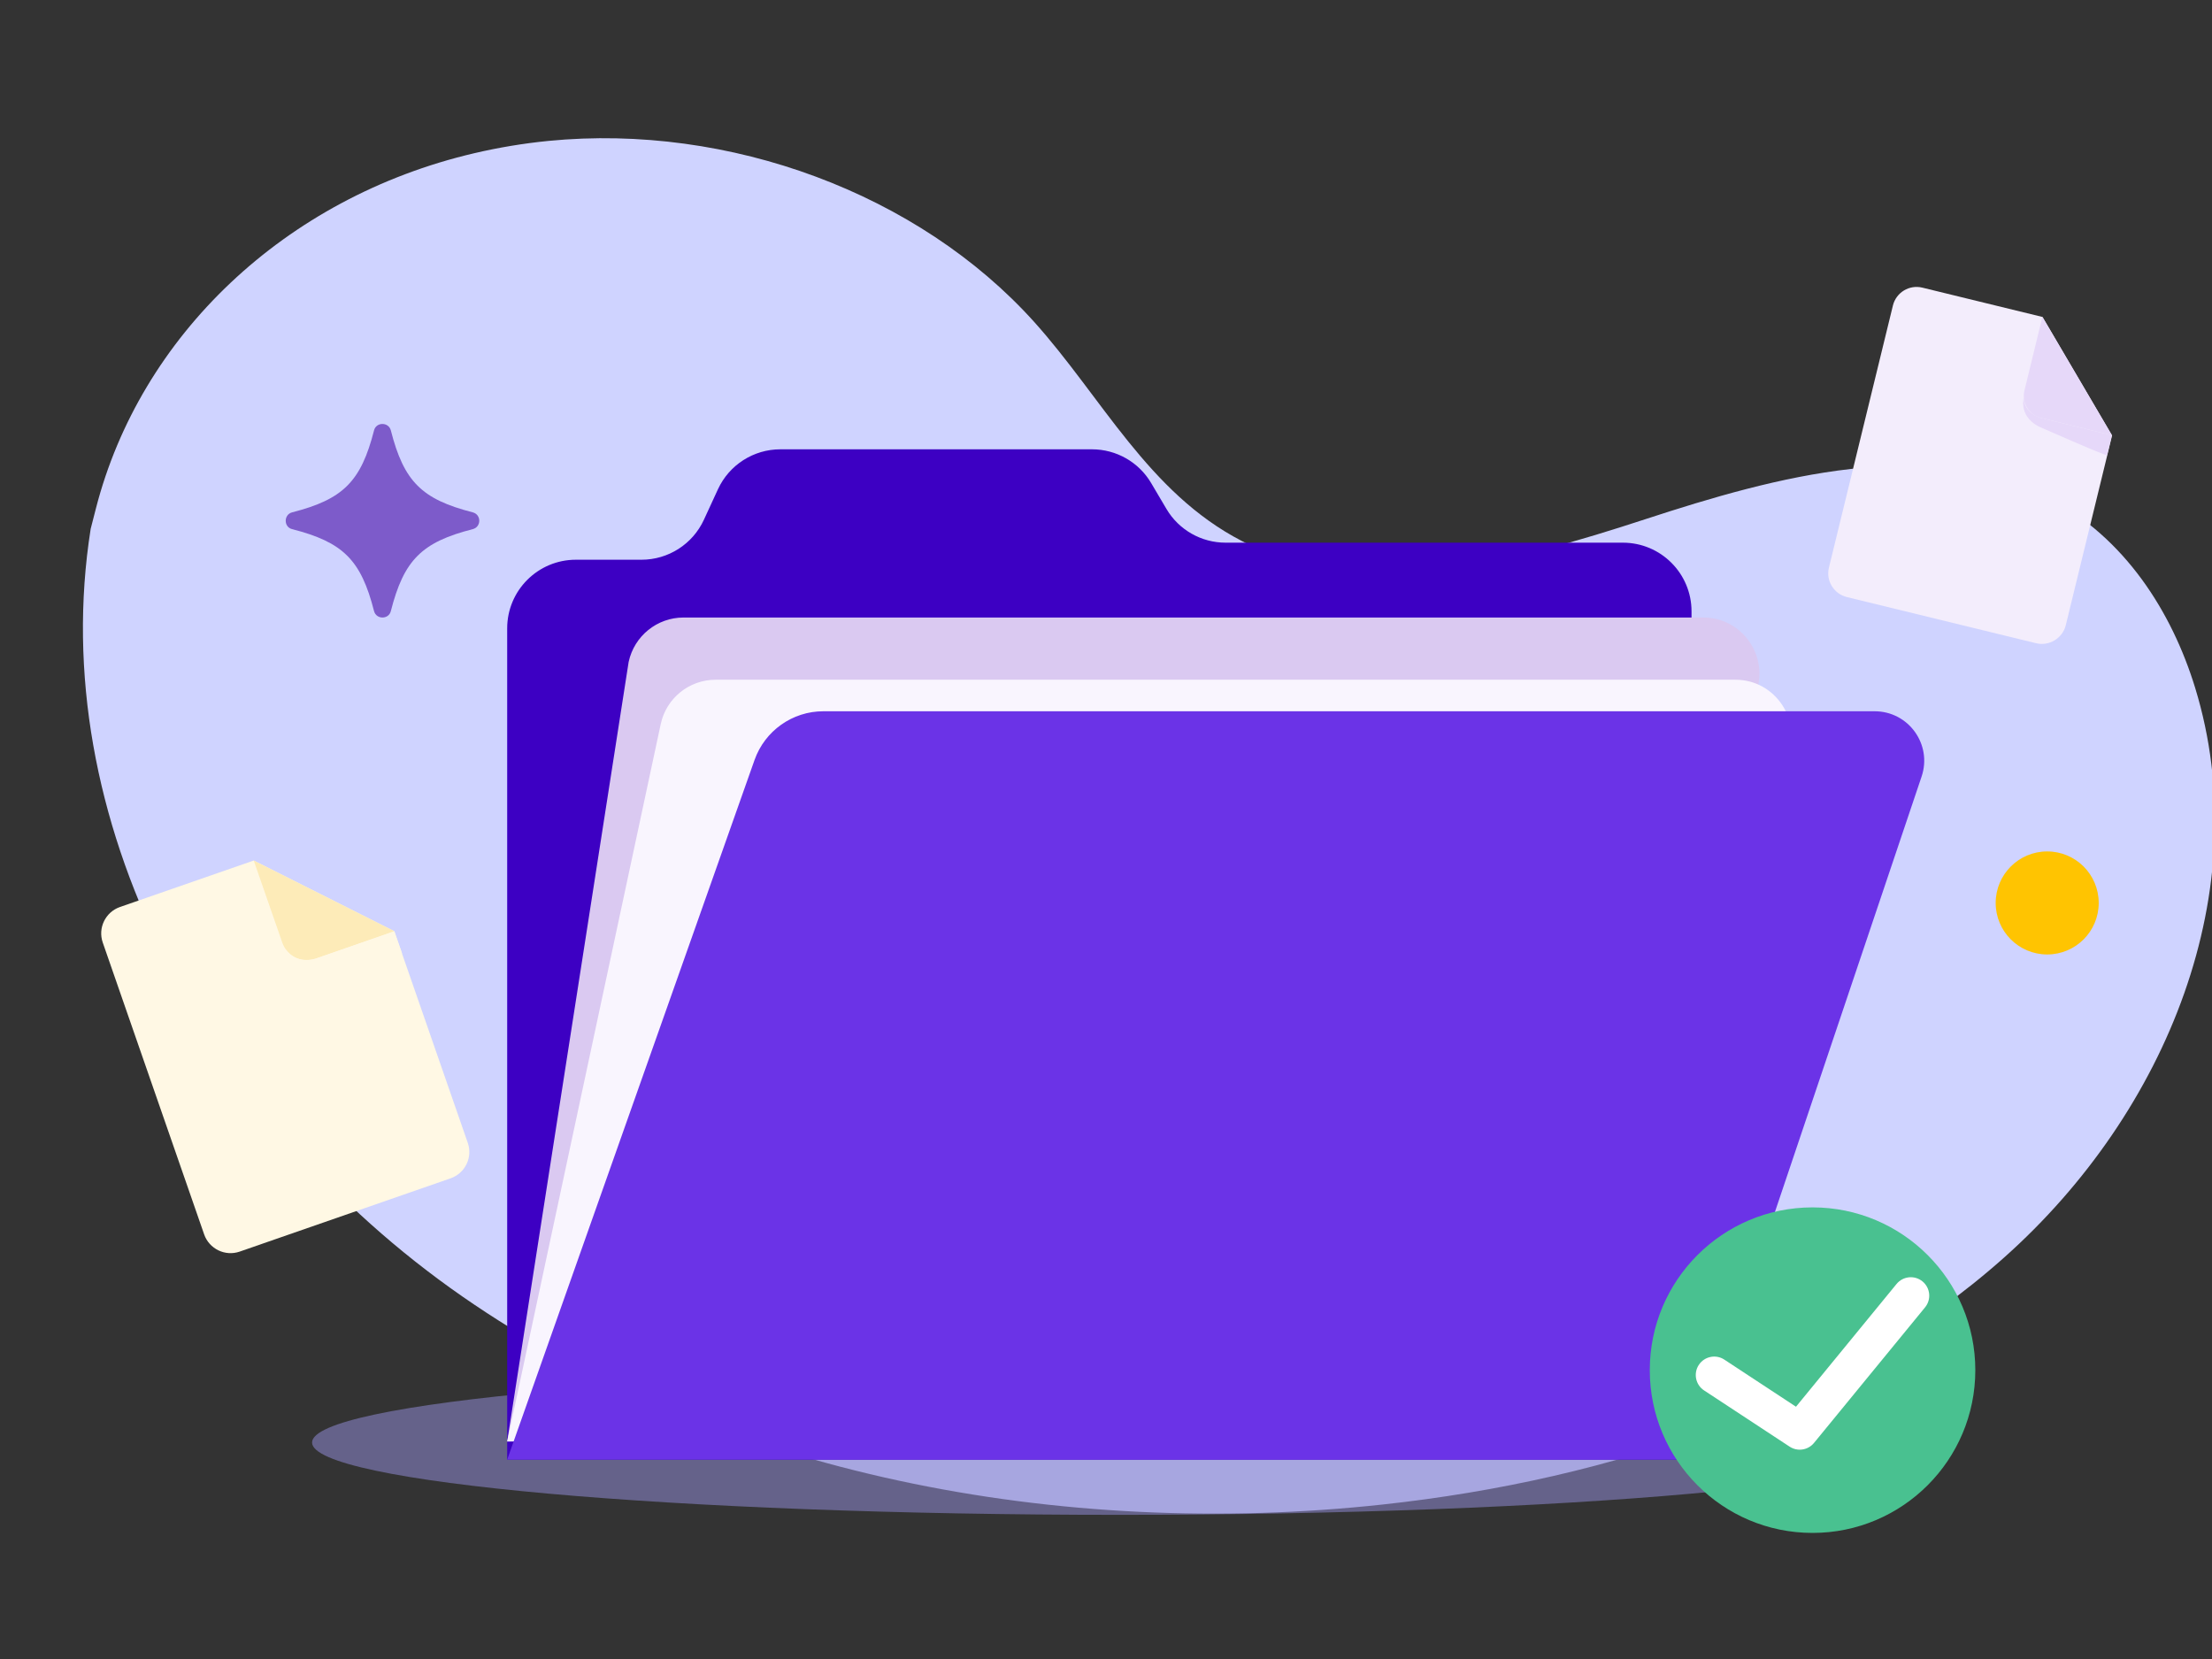 <svg width="240" height="180" viewBox="0 0 240 180" fill="none" xmlns="http://www.w3.org/2000/svg">
<rect x="0" y="0" width="240" height="180" fill="#333333" stroke="none"/>
<g clip-path="url(#clip0_2609_42220)">
<path d="M9.839 57.378L10.409 55.158C15.209 36.478 30.859 21.448 51.439 16.628C54.089 16.008 56.779 15.558 59.509 15.288C79.139 13.368 99.689 21.018 112.189 34.908C119.539 43.078 124.609 53.478 134.739 58.698C147.919 65.488 164.339 60.968 178.529 56.328C192.719 51.688 209.159 47.208 222.309 54.048C230.539 58.328 235.639 66.378 238.169 74.618C244.859 96.448 235.229 120.598 217.459 136.428C199.689 152.268 174.919 160.538 150.029 163.238C115.169 167.018 78.109 160.068 50.169 140.668C22.229 121.268 4.889 88.698 9.839 57.378Z" fill="#CFD3FF"/>
<path opacity="0.58" d="M121.509 164.36C169.917 164.36 209.159 160.846 209.159 156.51C209.159 152.175 169.917 148.66 121.509 148.66C73.102 148.66 33.859 152.175 33.859 156.51C33.859 160.846 73.102 164.36 121.509 164.36Z" fill="#8A85C9"/>
<path d="M222.119 103.559C225.207 103.559 227.709 101.056 227.709 97.969C227.709 94.882 225.207 92.379 222.119 92.379C219.032 92.379 216.529 94.882 216.529 97.969C216.529 101.056 219.032 103.559 222.119 103.559Z" fill="#FFC401"/>
<path d="M55.029 158.37V68.18C55.029 64.06 58.369 60.73 62.479 60.73H69.599C72.509 60.73 75.149 59.04 76.369 56.4L77.899 53.08C79.119 50.44 81.759 48.75 84.669 48.75H118.479C121.119 48.75 123.559 50.14 124.899 52.41L126.559 55.22C127.899 57.49 130.339 58.88 132.979 58.88H176.079C180.199 58.88 183.529 62.22 183.529 66.33V158.36H55.029V158.37Z" fill="#3D00C3"/>
<path d="M55.029 156.4L68.209 71.81C68.819 69 71.299 67 74.159 67H184.809C189.179 67 192.119 71.47 190.399 75.49L166.509 154.29L55.029 156.4Z" fill="#DAC9F1"/>
<path d="M55.029 156.4L71.689 78.56C72.289 75.76 74.769 73.75 77.639 73.75H188.289C192.659 73.75 195.599 78.22 193.879 82.24L162.399 155.37L55.029 156.4Z" fill="#F9F5FE"/>
<path d="M55.029 158.372L81.869 82.452C82.989 79.292 85.979 77.172 89.329 77.172H203.399C207.079 77.172 209.669 80.782 208.489 84.262L183.529 158.362H55.029V158.372Z" fill="#6B33E7"/>
<path d="M48.889 127.847L26.009 135.797C24.429 136.347 22.699 135.507 22.149 133.927L11.149 102.267C10.599 100.687 11.439 98.957 13.019 98.407L27.529 93.367L42.779 101.037L50.749 123.987C51.309 125.567 50.469 127.297 48.889 127.847Z" fill="#FFF8E4"/>
<path d="M27.529 93.367L30.629 102.277C31.139 103.747 32.749 104.527 34.219 104.017L42.789 101.037L27.529 93.367Z" fill="#FDEBB8"/>
<path d="M31.02 103.017C31.02 103.017 31.66 105.217 34.37 105.077C34.469 105.067 34.569 105.057 34.669 105.047C35.859 104.857 43.679 103.607 43.62 103.437C43.559 103.257 42.789 101.047 42.789 101.047L34.219 104.027C34.219 104.017 32.05 104.687 31.02 103.017Z" fill="#FFF8E4"/>
<path d="M220.919 69.79L200.379 64.78C198.959 64.43 198.089 63 198.439 61.58L205.379 33.15C205.729 31.73 207.159 30.86 208.579 31.21L221.609 34.39L229.159 47.25L224.129 67.86C223.769 69.26 222.339 70.13 220.919 69.79Z" fill="#F3EDFC"/>
<path d="M221.598 34.379L219.648 42.379C219.328 43.699 220.138 45.029 221.458 45.349L229.148 47.229L221.598 34.379Z" fill="#E6D8F9"/>
<path d="M219.579 43.109C219.579 43.109 219.009 45.029 221.059 46.199C221.139 46.239 221.219 46.279 221.299 46.319C222.259 46.739 228.589 49.539 228.619 49.379C228.659 49.219 229.139 47.229 229.139 47.229L221.449 45.349C221.449 45.359 219.539 44.819 219.579 43.109Z" fill="#E6D8F9"/>
<path d="M196.66 166.32C206.413 166.32 214.32 158.413 214.32 148.66C214.32 138.907 206.413 131 196.66 131C186.907 131 179 138.907 179 148.66C179 158.413 186.907 166.32 196.66 166.32Z" fill="#49C190"/>
<path fill-rule="evenodd" clip-rule="evenodd" d="M208.588 139.031C209.442 139.731 209.568 140.991 208.868 141.846L196.818 156.556C196.169 157.347 195.027 157.522 194.172 156.959L184.892 150.859C183.969 150.253 183.712 149.013 184.319 148.09C184.926 147.167 186.166 146.91 187.089 147.517L194.864 152.628L205.773 139.311C206.473 138.456 207.733 138.331 208.588 139.031Z" fill="white"/>
<path d="M51.295 57.411C45.744 58.828 43.822 60.767 42.405 66.306C42.174 67.231 40.83 67.231 40.584 66.306C39.167 60.752 37.23 58.828 31.694 57.411C30.769 57.18 30.769 55.835 31.694 55.589C37.245 54.172 39.167 52.233 40.584 46.694C40.815 45.769 42.16 45.769 42.405 46.694C43.822 52.248 45.759 54.172 51.295 55.589C52.235 55.835 52.235 57.165 51.295 57.411Z" fill="#7D5BCA"/>
</g>
<defs>
<clipPath id="clip0_2609_42220">
<rect width="240" height="180" fill="white"/>
</clipPath>
</defs>
</svg>
